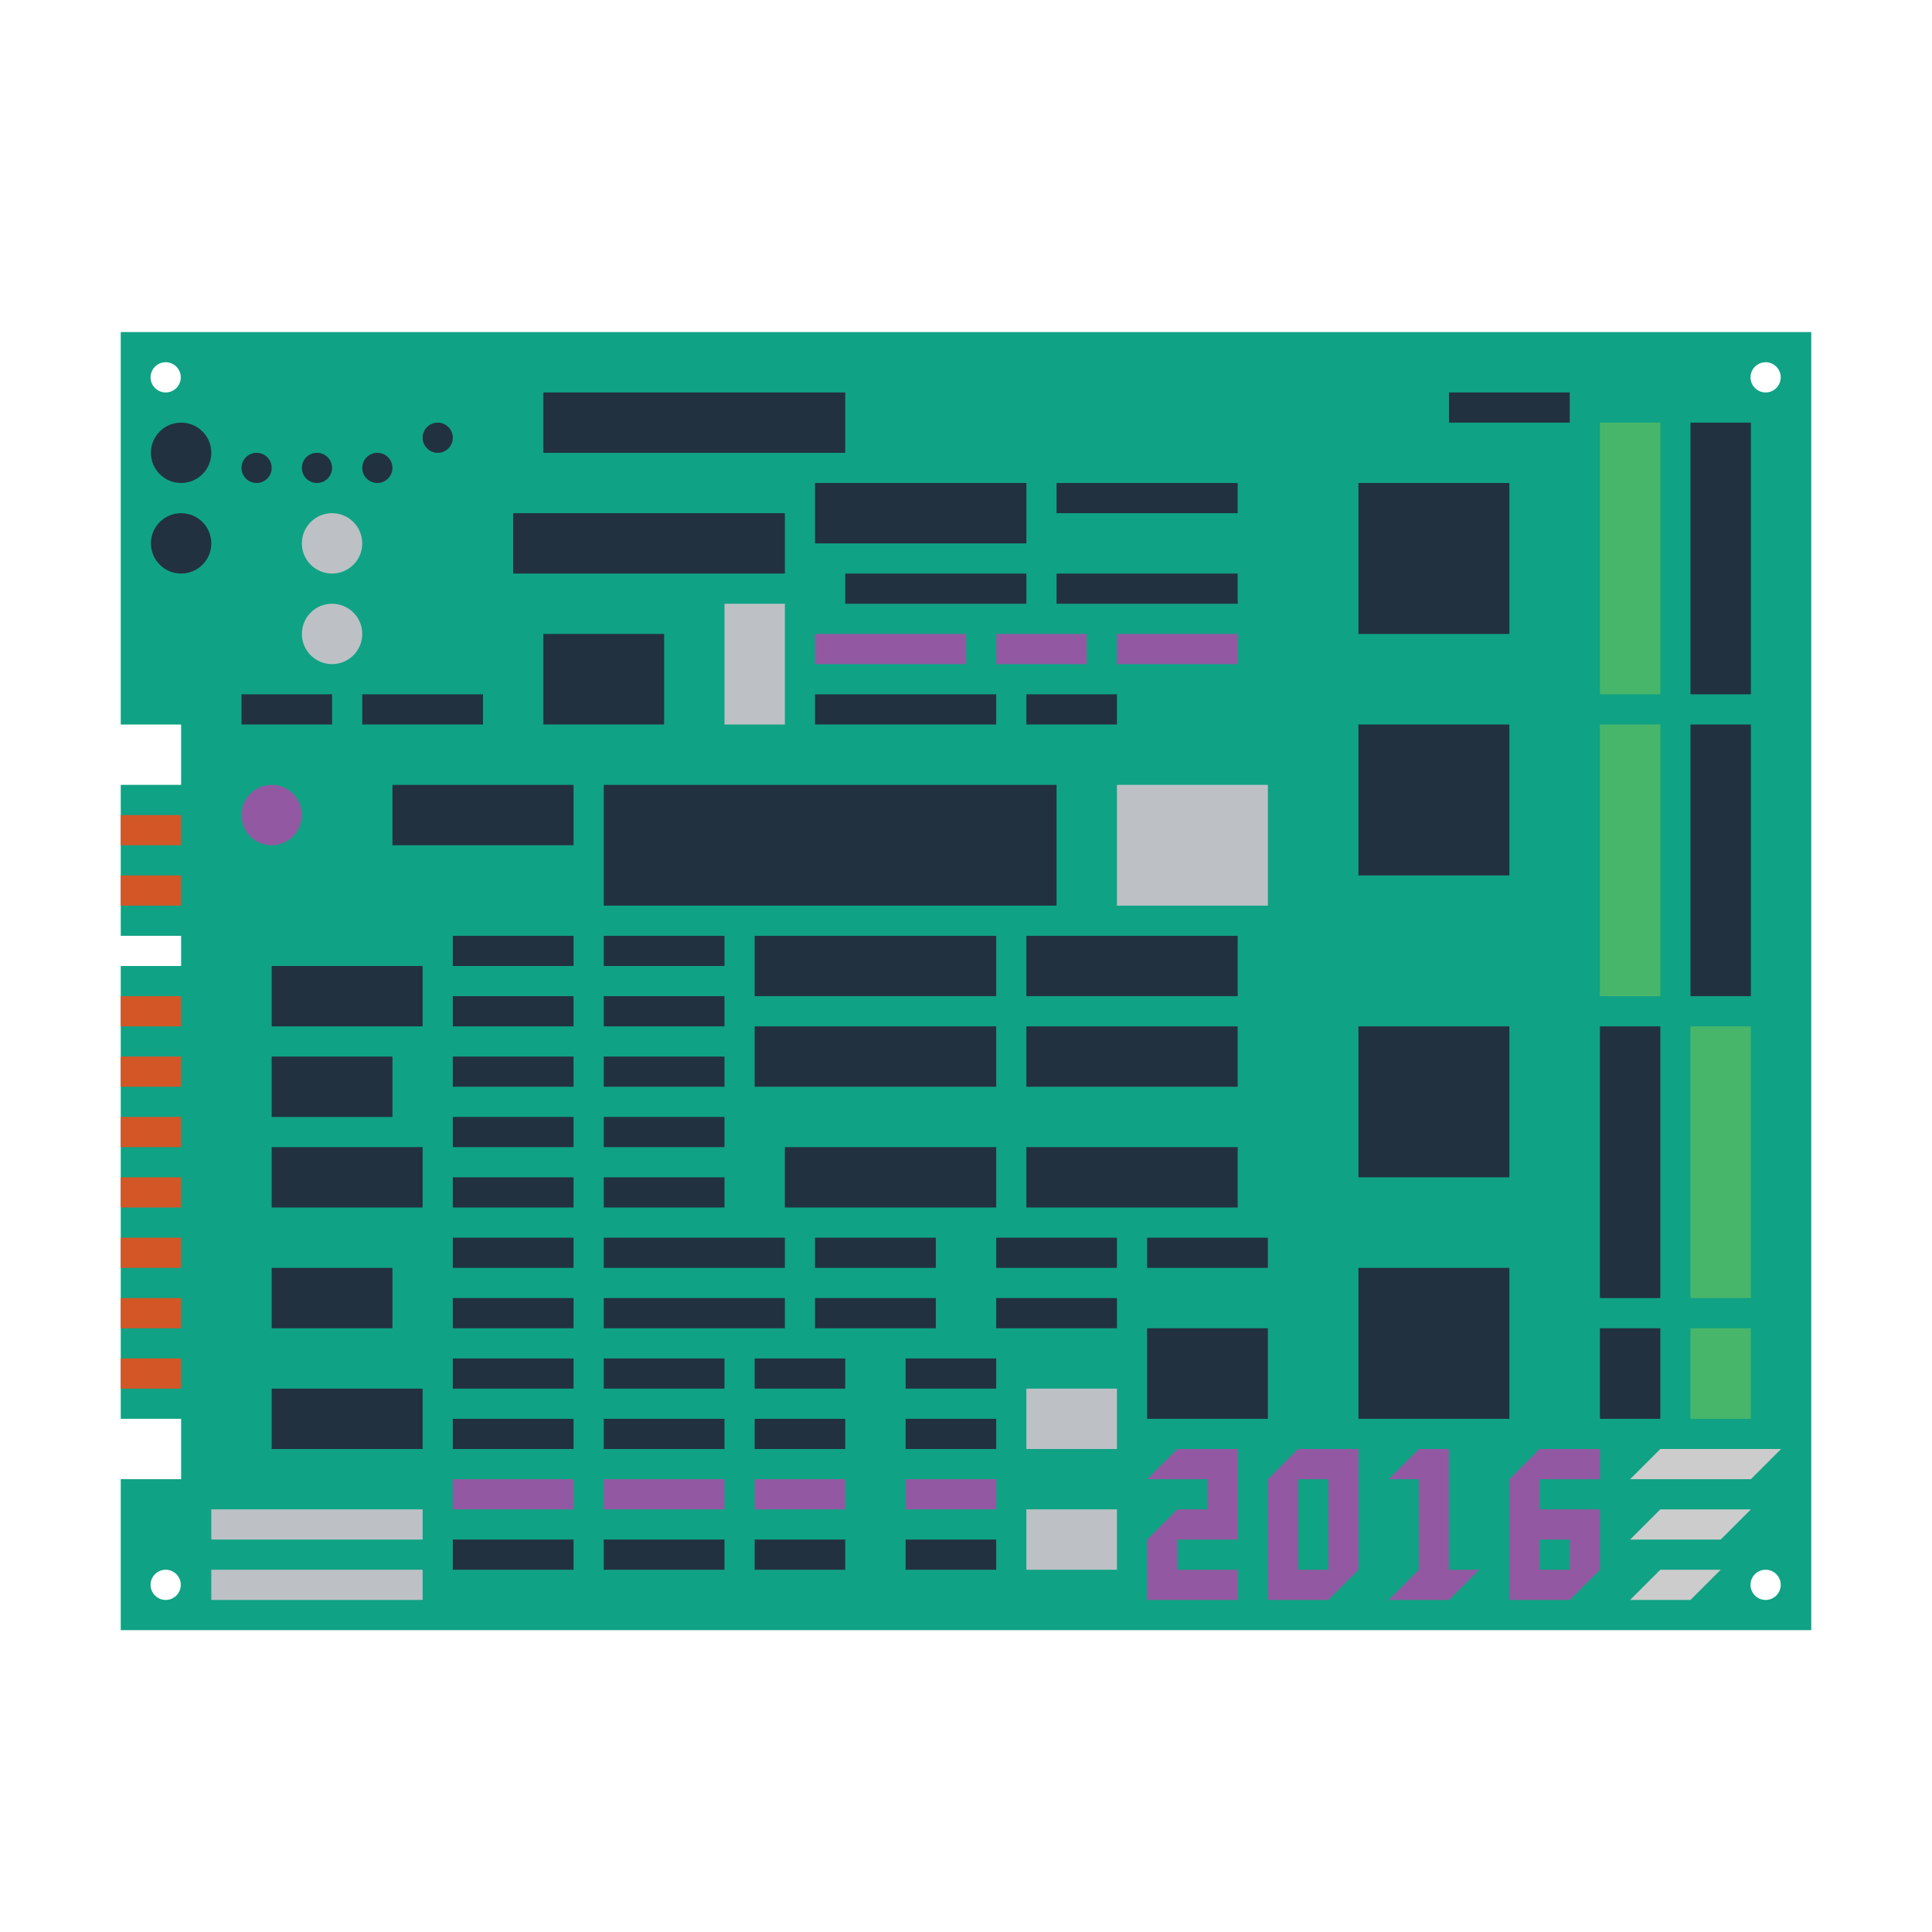 <svg xmlns="http://www.w3.org/2000/svg" viewBox="0 0 256 256"><path fill="#10a284" d="M16 44v52h8v8h-8v20h8v4h-8v60h8v8h-8v20h224V44zm6 168a2 2 0 1 1-.001-3.999A2 2 0 0 1 22 212m0-160a2 2 0 1 1-.001-3.999A2 2 0 0 1 22 52m212 160a2 2 0 1 1-.001-3.999A2 2 0 0 1 234 212m0-160a2 2 0 1 1-.001-3.999A2 2 0 0 1 234 52"/><path fill="#223140" d="M72 52h40v8H72zm-4 16h36v8H68zm40-4h28v8h-28z"/><circle cx="24" cy="60" r="4" fill="#223140"/><circle cx="24" cy="72" r="4" fill="#223140"/><circle cx="44" cy="72" r="4" fill="#bdc1c6"/><circle cx="44" cy="84" r="4" fill="#bdc1c6"/><circle cx="34" cy="62" r="2" fill="#223140"/><circle cx="42" cy="62" r="2" fill="#223140"/><circle cx="50" cy="62" r="2" fill="#223140"/><circle cx="58" cy="58" r="2" fill="#223140"/><path fill="#223140" d="M140 64h24v4h-24zm0 12h24v4h-24zm-28 0h24v4h-24z"/><path fill="#9259a2" d="M108 84h20v4h-20zm24 0h12v4h-12zm16 0h16v4h-16z"/><path fill="#223140" d="M108 92h24v4h-24zm28 0h12v4h-12zm-88 0h16v4H48zm-16 0h12v4H32zm20 12h24v8H52zm28 0h60v16H80zm-8-20h16v12H72z"/><path fill="#bdc1c6" d="M96 80h8v16h-8z"/><path fill="#223140" d="M180 64h20v20h-20zm0 32h20v20h-20zm0 40h20v20h-20zm0 32h20v20h-20zm-80-44h32v8h-32zm36 0h28v8h-28zm-36 12h32v8h-32zm36 0h28v8h-28zm-32 16h28v8h-28zm32 0h28v8h-28zm76-16h8v36h-8zm0 40h8v12h-8zm12-80h8v36h-8zm0-40h8v36h-8zm-32-4h16v4h-16zM36 128h20v8H36zm0 24h20v8H36zm0 32h20v8H36z"/><path fill="#bdc1c6" d="M28 200h28v4H28zm0 8h28v4H28z"/><path fill="#223140" d="M60 124h16v4H60zm20 0h16v4H80zm-20 8h16v4H60zm20 0h16v4H80zm-20 8h16v4H60zm20 0h16v4H80zm-20 8h16v4H60zm20 0h16v4H80zm-20 8h16v4H60zm20 0h16v4H80zm-20 8h16v4H60zm20 0h24v4H80zm-20 8h16v4H60zm0 8h16v4H60zm0 8h16v4H60z"/><path fill="#9259a2" d="M60 196h16v4H60z"/><path fill="#223140" d="M60 204h16v4H60zm20-24h16v4H80zm0 8h16v4H80z"/><path fill="#9259a2" d="M80 196h16v4H80z"/><path fill="#223140" d="M80 204h16v4H80zm20-24h12v4h-12zm0 8h12v4h-12z"/><path fill="#9259a2" d="M100 196h12v4h-12z"/><path fill="#223140" d="M100 204h12v4h-12zm20-24h12v4h-12zm0 8h12v4h-12z"/><path fill="#9259a2" d="M120 196h12v4h-12z"/><path fill="#223140" d="M120 204h12v4h-12zm-40-32h24v4H80zm28-8h16v4h-16zm0 8h16v4h-16zm24-8h16v4h-16zm0 8h16v4h-16zm20-8h16v4h-16zm0 12h16v12h-16z"/><path fill="#bdc1c6" d="M136 184h12v8h-12zm0 16h12v8h-12z"/><path fill="#223140" d="M36 168h16v8H36zm0-28h16v8H36z"/><circle cx="36" cy="108" r="4" fill="#9259a2"/><path fill="#48b66a" d="M212 56h8v36h-8zm0 40h8v36h-8zm12 40h8v36h-8zm0 40h8v12h-8z"/><path fill="#bdc1c6" d="M148 104h20v16h-20z"/><path fill="#d35627" d="M16 108h8v4h-8zm0 8h8v4h-8zm0 16h8v4h-8zm0 8h8v4h-8zm0 8h8v4h-8zm0 8h8v4h-8zm0 8h8v4h-8zm0 8h8v4h-8zm0 8h8v4h-8z"/><path fill="#9259a2" d="M152 196h8v4h-4l-4 4v8h12v-4h-8v-4h8v-12h-8zm20-4-4 4v16h8l4-4v-16h-4zm0 4h4v12h-4zm20 12v-16h-4l-4 4h4v12l-4 4h8l4-4z"/><path fill="#ccc" d="M232 196h-16l4-4h16zm-4 8h-12l4-4h12zm-4 8h-8l4-4h8z"/><path fill="#9259a2" d="M212 196v-4h-8l-4 4v16h8l4-4v-8h-8v-4zm-4 8v4h-4v-4z"/></svg>